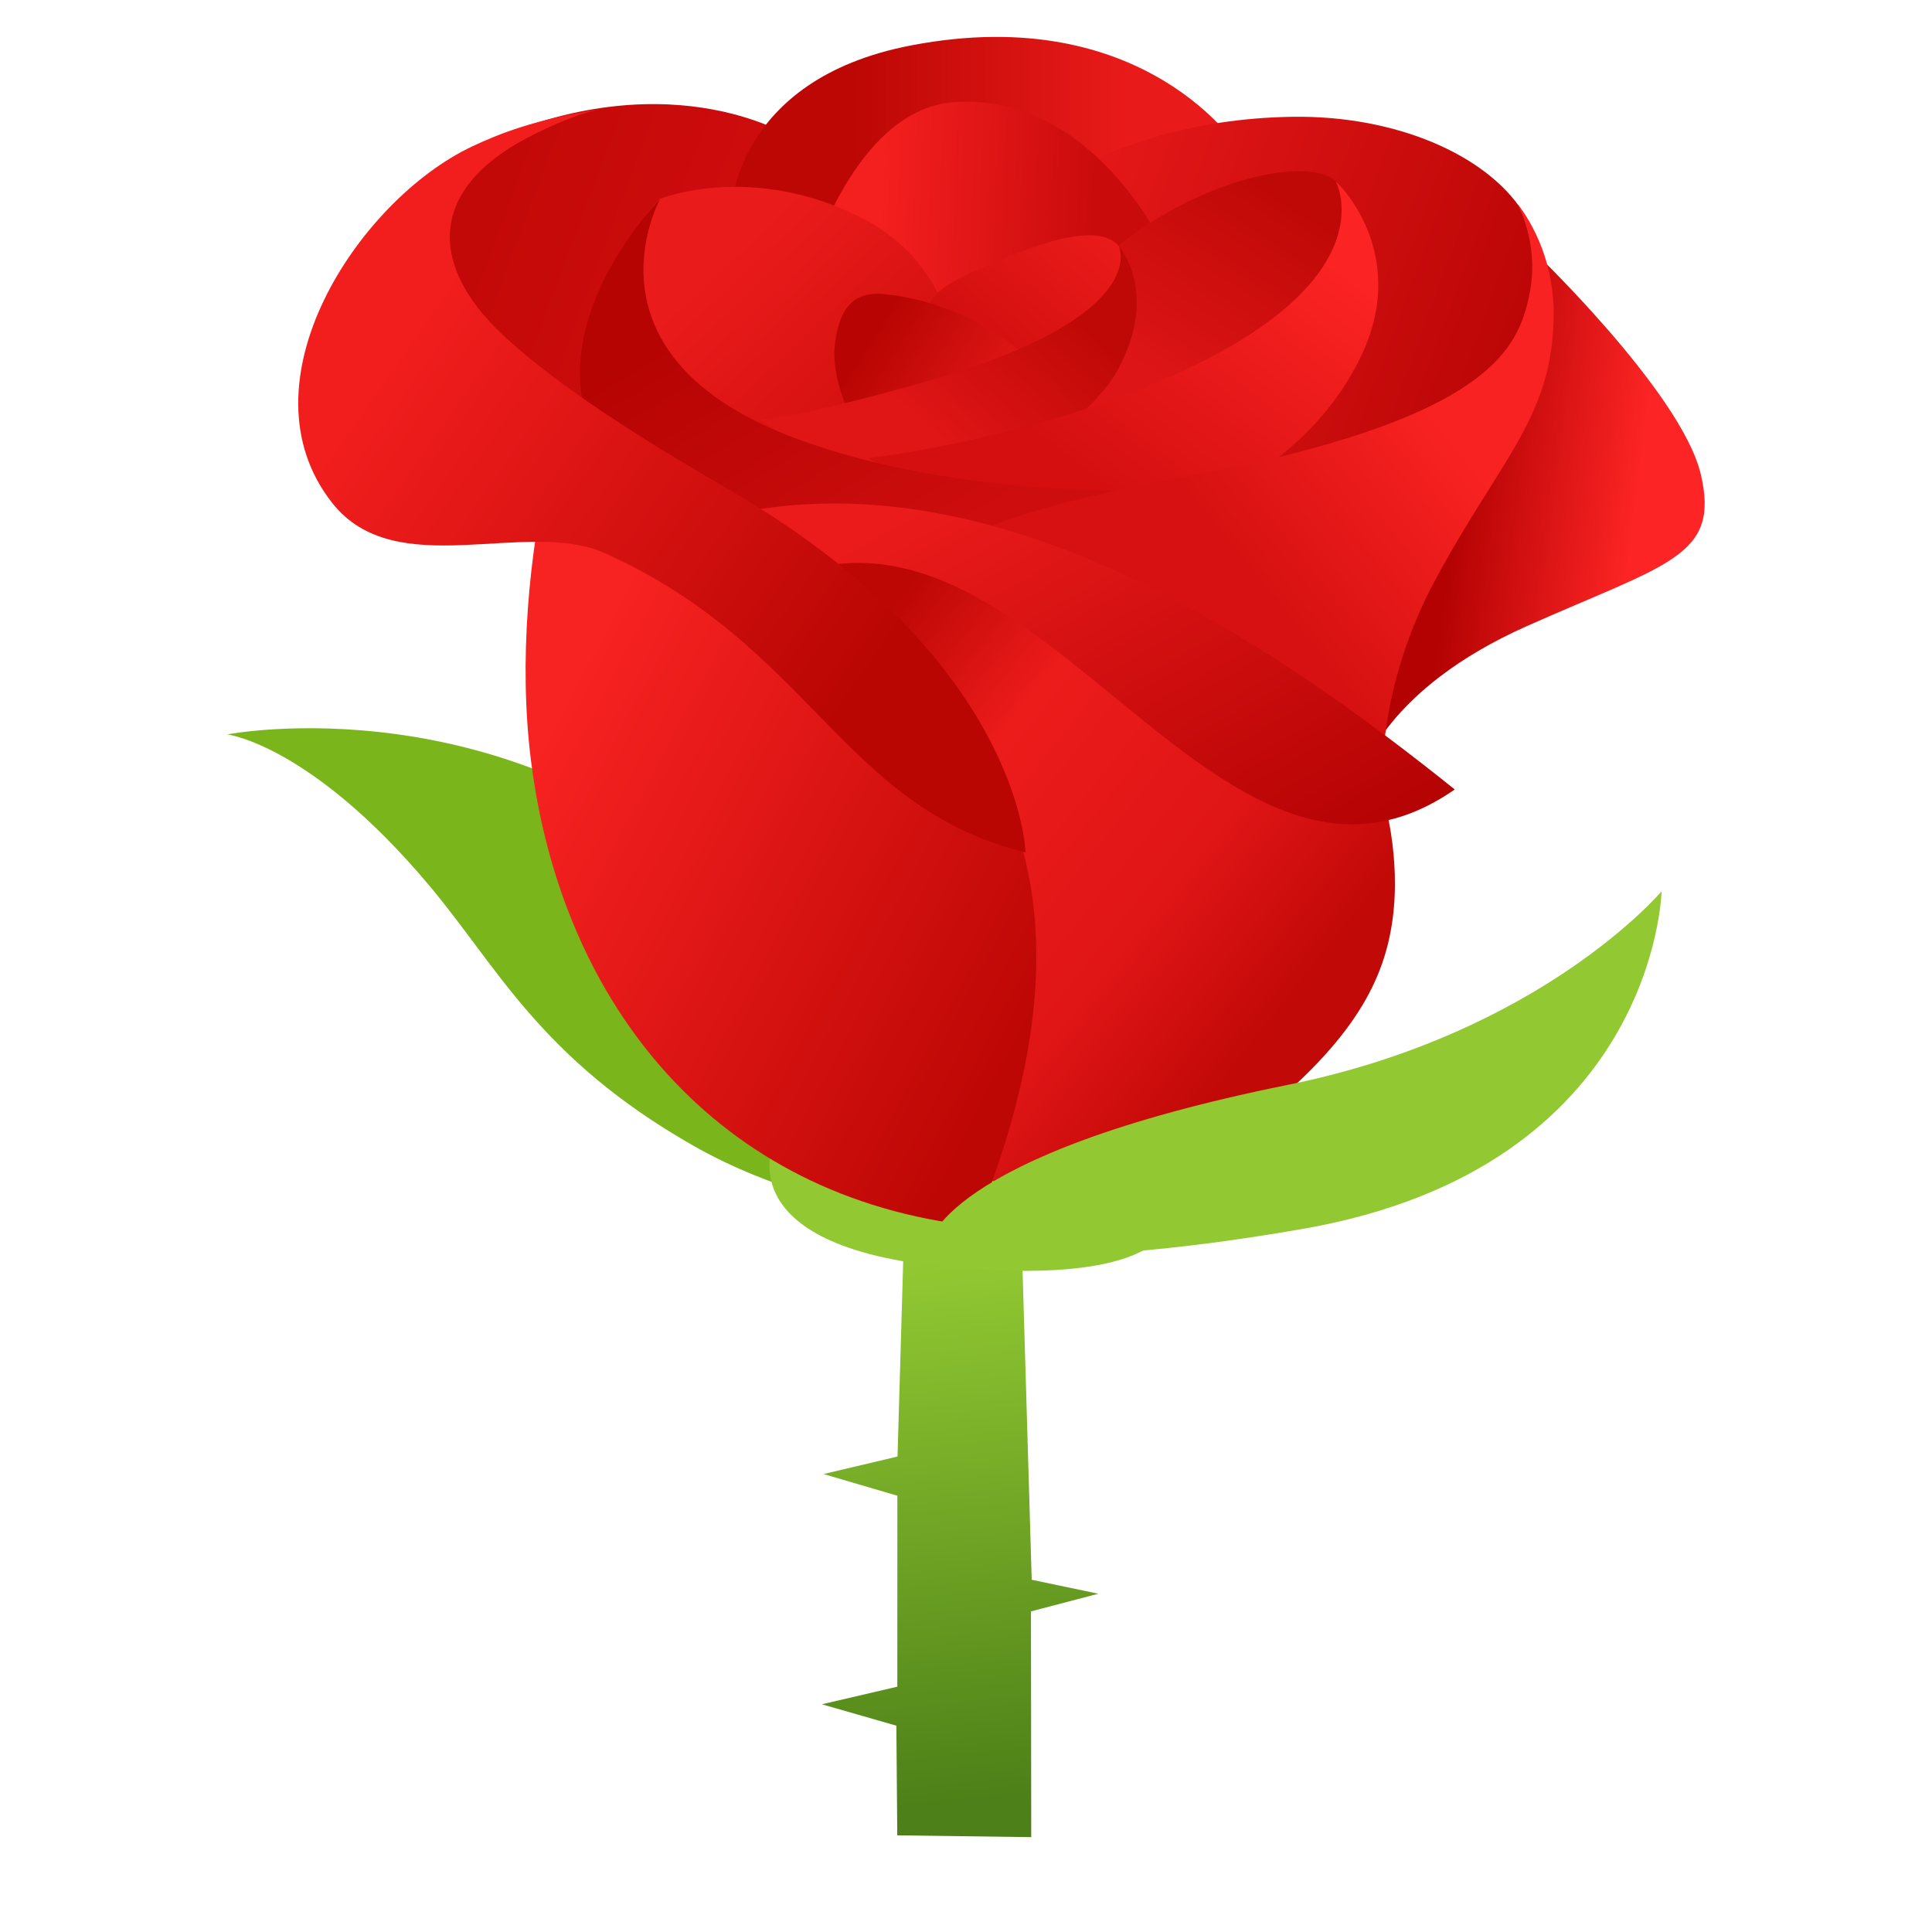<?xml version="1.0" encoding="UTF-8"?>
<svg width="100px" height="100px" viewBox="0 0 100 100" version="1.1" xmlns="http://www.w3.org/2000/svg" xmlns:xlink="http://www.w3.org/1999/xlink">
    <!-- Generator: Sketch 52.6 (67491) - http://www.bohemiancoding.com/sketch -->
    <title>Rose (1F339)</title>
    <desc>Created with Sketch.</desc>
    <defs>
        <linearGradient x1="50.394%" y1="94.123%" x2="46.269%" y2="4.072%" id="linearGradient-1">
            <stop stop-color="#4D8018" offset="0%"></stop>
            <stop stop-color="#92C932" offset="100%"></stop>
        </linearGradient>
        <linearGradient x1="16.971%" y1="34.161%" x2="78.263%" y2="44.88%" id="linearGradient-2">
            <stop stop-color="#B40203" offset="0%"></stop>
            <stop stop-color="#B40203" offset="24%"></stop>
            <stop stop-color="#FC2424" offset="100%"></stop>
        </linearGradient>
        <linearGradient x1="16.62%" y1="32.713%" x2="79.722%" y2="55.784%" id="linearGradient-3">
            <stop stop-color="#BE0805" offset="0%"></stop>
            <stop stop-color="#CE0C0D" offset="100%"></stop>
        </linearGradient>
        <linearGradient x1="23.442%" y1="45.425%" x2="79.036%" y2="45.425%" id="linearGradient-4">
            <stop stop-color="#BC0704" offset="0%"></stop>
            <stop stop-color="#E91B1A" offset="100%"></stop>
        </linearGradient>
        <linearGradient x1="91.66%" y1="55.893%" x2="8.669%" y2="37.104%" id="linearGradient-5">
            <stop stop-color="#B50303" offset="0%"></stop>
            <stop stop-color="#E8191A" offset="100%"></stop>
        </linearGradient>
        <linearGradient x1="19.808%" y1="43.928%" x2="80.116%" y2="46.041%" id="linearGradient-6">
            <stop stop-color="#F41F1F" offset="0%"></stop>
            <stop stop-color="#CA0B0C" offset="100%"></stop>
        </linearGradient>
        <linearGradient x1="36.692%" y1="32.354%" x2="77.97%" y2="67.788%" id="linearGradient-7">
            <stop stop-color="#EA1C1B" offset="0%"></stop>
            <stop stop-color="#D51010" offset="100%"></stop>
        </linearGradient>
        <linearGradient x1="38.688%" y1="76.781%" x2="83.4%" y2="21.289%" id="linearGradient-8">
            <stop stop-color="#DE1516" offset="0%"></stop>
            <stop stop-color="#BF0906" offset="100%"></stop>
        </linearGradient>
        <linearGradient x1="18.023%" y1="67.21%" x2="92.865%" y2="7.168%" id="linearGradient-9">
            <stop stop-color="#D20E0E" offset="0%"></stop>
            <stop stop-color="#EB1C1B" offset="100%"></stop>
        </linearGradient>
        <linearGradient x1="23.728%" y1="22.008%" x2="103.755%" y2="53.591%" id="linearGradient-10">
            <stop stop-color="#B80503" offset="0%"></stop>
            <stop stop-color="#E91B1A" offset="100%"></stop>
        </linearGradient>
        <linearGradient x1="46.565%" y1="71.843%" x2="89.583%" y2="37.548%" id="linearGradient-11">
            <stop stop-color="#E01516" offset="0%"></stop>
            <stop stop-color="#BF0906" offset="100%"></stop>
        </linearGradient>
        <linearGradient x1="42.422%" y1="80.066%" x2="94.693%" y2="32.632%" id="linearGradient-12">
            <stop stop-color="#D50F10" offset="0%"></stop>
            <stop stop-color="#FB2323" offset="100%"></stop>
        </linearGradient>
        <linearGradient x1="47.725%" y1="84.661%" x2="7.849%" y2="48.937%" id="linearGradient-13">
            <stop stop-color="#CE0D0E" offset="0%"></stop>
            <stop stop-color="#B60403" offset="100%"></stop>
        </linearGradient>
        <linearGradient x1="85.523%" y1="65.594%" x2="18.917%" y2="8.887%" id="linearGradient-14">
            <stop stop-color="#C10907" offset="0%"></stop>
            <stop stop-color="#E01516" offset="30%"></stop>
            <stop stop-color="#EC1C1B" offset="70%"></stop>
            <stop stop-color="#BC0704" offset="100%"></stop>
        </linearGradient>
        <linearGradient x1="16.723%" y1="19.762%" x2="92.044%" y2="74.515%" id="linearGradient-15">
            <stop stop-color="#F72222" offset="0%"></stop>
            <stop stop-color="#BD0704" offset="100%"></stop>
        </linearGradient>
        <linearGradient x1="52.435%" y1="68.47%" x2="85.31%" y2="43.959%" id="linearGradient-16">
            <stop stop-color="#D71111" offset="0%"></stop>
            <stop stop-color="#F92222" offset="100%"></stop>
        </linearGradient>
        <linearGradient x1="21.815%" y1="11.14%" x2="84.27%" y2="81.969%" id="linearGradient-17">
            <stop stop-color="#EB1B1B" offset="0%"></stop>
            <stop stop-color="#B40203" offset="100%"></stop>
        </linearGradient>
        <linearGradient x1="18.097%" y1="35.025%" x2="80.535%" y2="76.047%" id="linearGradient-18">
            <stop stop-color="#F21E1E" offset="0%"></stop>
            <stop stop-color="#B90603" offset="100%"></stop>
        </linearGradient>
        <linearGradient x1="15.674%" y1="88.653%" x2="91.373%" y2="45.083%" id="linearGradient-19">
            <stop stop-color="#92C932" offset="0%"></stop>
            <stop stop-color="#92C932" offset="100%"></stop>
        </linearGradient>
    </defs>
    <g id="Rose-(1F339)" stroke="none" stroke-width="1" fill="none" fill-rule="evenodd">
        <polygon id="Path" fill="url(#linearGradient-1)" points="46.787 63.996 46.456 75.39 42.625 76.296 46.448 77.418 46.445 87.302 42.539 88.213 46.396 89.321 46.443 94.997 53.376 95.09 53.363 83.404 56.849 82.492 53.401 81.768 52.874 63.934"></polygon>
        <path d="M70.543,39.946 C70.543,39.946 71.688,35.679 79.017,32.413 C86.346,29.147 89.041,28.811 88.03,24.54 C87.019,20.268 79.177,12.802 79.177,12.802 C79.177,12.802 73.962,20.436 71.772,27.555 C69.582,34.675 70.543,39.946 70.543,39.946 Z" id="Path" fill="url(#linearGradient-2)"></path>
        <path d="M25.705,22.216 C25.705,22.216 15.443,11.611 25.245,7.313 C35.047,3.015 41.258,7.258 41.258,7.258 L36.706,28.179 L25.705,22.216 Z" id="Path" fill="url(#linearGradient-3)"></path>
        <path d="M37.837,10.987 C37.837,10.987 37.922,4.122 47.168,2.349 C59.311,0.02 64.156,7.729 64.156,7.729 C64.156,7.729 59.359,12.173 51.785,13.031 C44.211,13.889 37.837,10.987 37.837,10.987 Z" id="Path" fill="url(#linearGradient-4)"></path>
        <path d="M50.848,12.091 C50.848,12.091 56.297,6.195 66.915,6.045 C77.534,5.895 85.636,14.151 74.061,21.356 C62.487,28.561 60.272,28.311 54.536,22.507 C48.799,16.703 50.848,12.091 50.848,12.091 Z" id="Path" fill="url(#linearGradient-5)"></path>
        <path d="M41.885,13.819 C41.885,13.819 44.211,5.599 49.438,5.282 C56.567,4.849 60.19,12.712 60.19,12.712 L48.456,22.82 L41.885,13.819 Z" id="Path" fill="url(#linearGradient-6)"></path>
        <path d="M34.148,10.298 C34.148,10.298 38.968,8.346 44.702,11.334 C50.436,14.322 49.671,20.998 49.671,20.998 C49.671,20.998 41.696,26.353 35.053,21.203 C28.409,16.052 34.148,10.298 34.148,10.298 Z" id="Path" fill="url(#linearGradient-7)"></path>
        <path d="M51.127,21.571 C51.127,21.571 52.706,17.173 57.586,12.975 C62.466,8.776 70.472,7.195 69.65,11.098 C68.827,15 64.413,22.631 64.413,22.631 L51.127,21.571 Z" id="Path" fill="url(#linearGradient-8)"></path>
        <path d="M47.892,16.04 C48.582,15.049 48.425,14.854 51.875,13.412 C55.325,11.969 57.992,11.462 58.344,13.723 C58.697,15.984 52.896,19.589 50.719,19.463 C48.543,19.337 47.203,17.031 47.892,16.04 Z" id="Path" fill="url(#linearGradient-9)"></path>
        <path d="M44.202,21.947 C44.202,21.947 43.01,19.677 43.206,17.923 C43.402,16.169 43.983,15.038 45.819,15.226 C48.485,15.499 50.877,16.669 52.641,18.033 C54.406,19.397 44.202,21.947 44.202,21.947 Z" id="Path" fill="url(#linearGradient-10)"></path>
        <path d="M57.884,12.685 C57.884,12.685 60.043,15.102 57.862,19.13 C55.747,23.037 46.833,27.261 46.833,27.261 L39.358,21.704 C39.358,21.704 41.101,21.681 47.732,19.807 C59.872,16.377 57.884,12.685 57.884,12.685 Z" id="Path" fill="url(#linearGradient-11)"></path>
        <path d="M44.921,23.715 C44.921,23.715 53.341,22.777 60.967,19.315 C71.882,14.361 69.134,9.373 69.134,9.373 C69.134,9.373 73.249,13.167 70.237,18.86 C67.914,23.253 63.815,25.724 58.871,27.375 C54.042,28.989 44.921,23.715 44.921,23.715 Z" id="Path" fill="url(#linearGradient-12)"></path>
        <path d="M34.16,10.315 C34.16,10.315 29.668,18.45 41.288,22.729 C52.908,27.008 68.197,24.894 68.197,24.894 C68.197,24.894 50.048,34.498 37.271,28.387 C23.024,21.572 34.16,10.315 34.16,10.315 Z" id="Path" fill="url(#linearGradient-13)"></path>
        <path d="M51.207,62.201 C51.207,62.201 59.363,62.375 64.563,58.271 C69.763,54.167 71.586,51.075 72.069,47.664 C72.551,44.253 71.562,41.164 71.562,41.164 C71.562,41.164 57.112,30.288 50.571,29.168 C44.031,28.049 40.557,29.696 40.557,29.696 C40.557,29.696 40.224,39.829 43.977,47.504 C47.73,55.179 51.207,62.201 51.207,62.201 Z" id="Path" fill="url(#linearGradient-14)"></path>
        <path d="M11.765,38.013 C11.765,38.013 26.496,35.134 38.298,46.642 C50.1,58.15 51.064,63.329 51.064,63.329 C51.064,63.329 45.127,63.303 39.032,60.821 C37.971,60.389 36.906,59.883 35.866,59.289 C27.937,54.764 25.775,50.061 22.182,45.792 C16.074,38.535 11.765,38.013 11.765,38.013 Z" id="Path" fill="#7AB51C"></path>
        <path d="M60.584,62.896 C60.584,62.896 61.012,66.652 49.174,65.593 C37.335,64.534 40.109,58.961 40.109,58.961 L60.584,62.896 Z" id="Path" fill="#92C932"></path>
        <path d="M28.519,23.672 C27.354,28.631 26.846,34.264 27.482,39.353 C29.066,52.034 37.101,61.989 50.475,63.465 C55.688,50.577 55.402,39.144 42.422,30.915 C38.25,28.27 28.519,23.672 28.519,23.672 Z" id="Path" fill="url(#linearGradient-15)"></path>
        <path d="M49.024,28.302 C53.864,25.637 60.762,24.979 66.069,23.688 C77.425,20.925 78.688,17.794 79.197,15.051 C79.664,12.535 78.533,10.548 78.533,10.548 C78.533,10.548 80.47,12.762 80.419,16.387 C80.345,21.621 77.644,23.773 74.267,30.057 C71.483,35.237 71.576,39.777 71.576,39.777 C71.576,39.777 68.672,39.051 63.818,34.397 C60.001,30.738 49.024,28.302 49.024,28.302 Z" id="Path" fill="url(#linearGradient-16)"></path>
        <path d="M40.717,29.87 C53.802,24.64 63.041,49.384 75.298,40.862 C66.705,33.97 55.752,26.634 44.514,26.093 C41.882,25.967 39.235,26.213 36.598,26.924 L40.717,29.87 Z" id="Path" fill="url(#linearGradient-17)"></path>
        <path d="M53.082,44.117 C43.579,41.796 42.025,33.45 31.309,28.633 C27.243,26.805 20.496,30.204 17.204,26.043 C12.296,19.84 18.556,10.346 24.45,7.574 C25.787,6.946 27.637,6.187 31.046,5.652 C31.046,5.652 29.67,5.888 27.284,7.139 C22.274,9.769 22.121,13.639 25.978,17.291 C29.125,20.272 34.481,23.458 37.749,25.354 C52.856,34.119 53.082,44.117 53.082,44.117 Z" id="Path" fill="url(#linearGradient-18)"></path>
        <path d="M48.065,64.447 C48.065,64.447 48.62,59.797 66.645,56.155 C79.802,53.497 86.003,46.133 86.003,46.133 C86.003,46.133 85.717,60.433 67.401,63.613 C52.955,66.121 48.065,64.447 48.065,64.447 Z" id="Path" fill="url(#linearGradient-19)"></path>
    </g>
</svg>